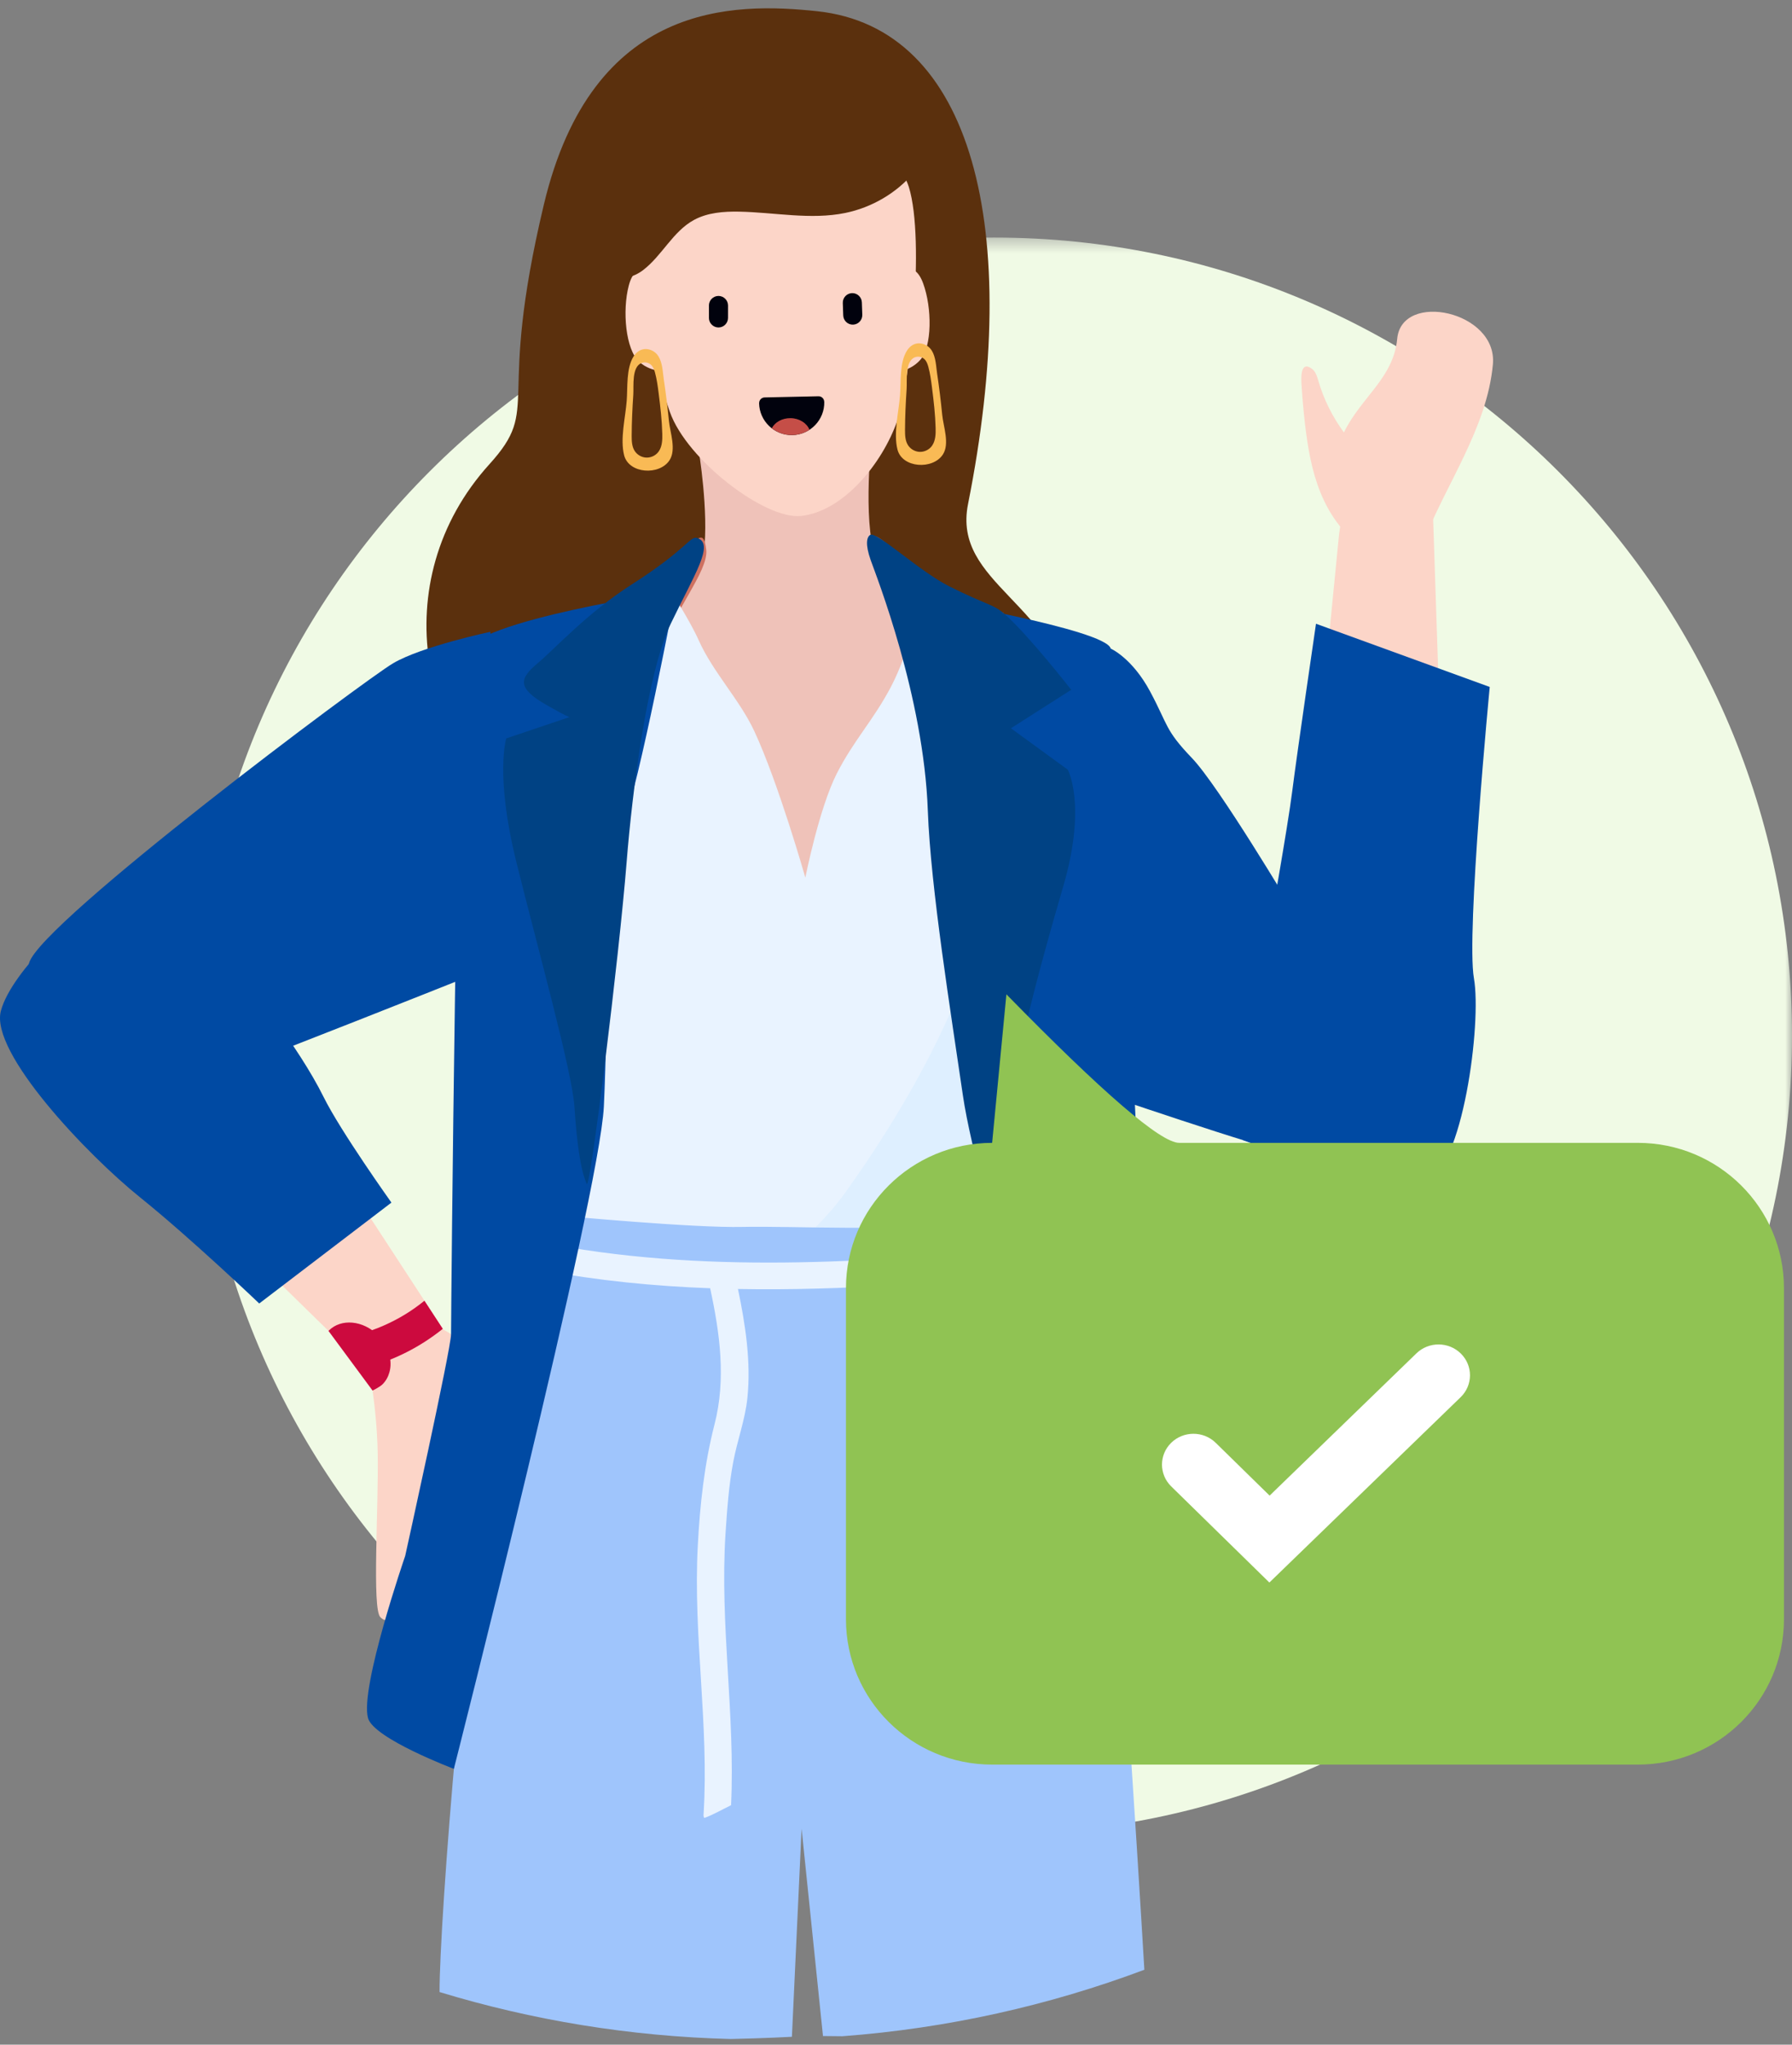 <svg height="146" viewBox="0 0 128 146" width="128" xmlns="http://www.w3.org/2000/svg" xmlns:xlink="http://www.w3.org/1999/xlink"><rect x="0" y="0" width="128" height="146" fill="#808080" stroke="none"/><mask id="a" fill="#fff"><path d="m0 .367h114v114h-114z" fill="#fff" fill-rule="evenodd"/></mask><g fill="none" fill-rule="evenodd"><path d="m114 57.367c0 31.479-25.52 57-57 57s-57-25.521-57-57c0-31.48 25.52-57 57-57s57 25.52 57 57" fill="#f0fae5" mask="url(#a)" transform="translate(14 16.595)"/><g transform="translate(0 .594)"><path d="m58.367.207c-5.934-.63-16.046-.738-19.514 13.783-3.467 14.521-.104 14.379-3.894 18.562s-5.019 9.342-4.304 14.075c.779 5.161-8.542 11.612-2.951 19.03 5.612 7.447 54.346 13.207 49.291-15.304-1.415-7.975-8.992-9.227-7.849-14.959 3.912-19.621.372-34.002-10.779-35.187" fill="#5b300d"/><path d="m49.9 31.523s.744 4.425.372 7.325c-.372 2.902-7.141 5.741-7.141 5.741l12.953 15.209 3.384 11.06 11.645-26.269s-7.924-3.518-8.582-5.408c-.937-2.689-.25-8.708-.25-8.708l-5.909 3.601z" fill="#efc2b9"/><g fill="#fcd5c8"><path d="m64.922 12.772c1.175 3.833.042 14.181-.819 16.648-1.094 3.133-3.894 6.51-6.89 6.83-2.553.272-8.148-3.981-9.367-7.434-.664-1.879-3.797-11.741-1.629-16.141 2.168-4.4 16.949-5.631 18.705.097"/><path d="m64.337 18.929s.968-1.021 1.604.716c.635 1.736.656 4.511-.223 5.477-.878.966-2.123.845-2.123.845z"/><path d="m46.438 18.938s-1.06-.925-1.527.864c-.469 1.789-.226 4.554.74 5.432.966.879 2.193.641 2.193.641z"/></g><path d="m47.068 31.616c-.021.031-.043.061-.066.089-.208.253-.541.396-.867.374s-.636-.209-.809-.486c-.196-.317-.207-.71-.206-1.083.003-.977.051-1.953.116-2.927.04-.604-.132-1.997.605-2.262.227-.081.498-.023.67.144.15.144.221.349.276.549.131.48.196.974.259 1.467.122.962.234 1.928.26 2.898.012.426-.006.887-.238 1.237m.71-2.172c-.097-.985-.218-1.97-.364-2.949-.029-.192-.049-.406-.077-.622-.077-.575-.217-1.169-.755-1.431-.525-.254-1.025-.062-1.327.416-.537.85-.416 2.209-.49 3.166-.091 1.193-.483 2.72-.184 3.893.339 1.325 2.525 1.454 3.243.351.499-.766.034-1.994-.046-2.824" fill="#f9ba55"/><path d="m66.592 31.207c-.021.03-.042.061-.066.089-.208.252-.54.395-.867.374-.326-.023-.636-.209-.809-.486-.196-.318-.207-.711-.206-1.083.003-.977.052-1.954.116-2.927.041-.605-.131-1.998.606-2.262.226-.082.497-.023.669.144.15.144.221.349.276.549.131.48.196.974.259 1.467.123.962.235 1.927.26 2.897.012.426-.006.888-.238 1.238m.71-2.172c-.097-.986-.218-1.97-.364-2.95-.029-.191-.048-.405-.077-.622-.077-.574-.217-1.169-.755-1.43-.525-.254-1.025-.063-1.326.416-.537.85-.417 2.208-.491 3.166-.09 1.192-.483 2.72-.183 3.893.338 1.324 2.524 1.454 3.242.351.499-.766.035-1.994-.046-2.824" fill="#f9ba55"/><path d="m51.635 89.633c-.577 0-1.047.47-1.047 1.047 0 .578.47 1.048 1.047 1.048.578 0 1.048-.47 1.048-1.048 0-.577-.47-1.047-1.048-1.047m0 2.578c-.844 0-1.53-.686-1.53-1.531 0-.844.686-1.53 1.53-1.53.845 0 1.531.686 1.531 1.53 0 .845-.686 1.531-1.531 1.531" fill="#f5ebeb"/><path d="m43.602 42.406s3.982-2.854 5.11-3.659c1.128-.806 1.555-1.625 1.733-.081.178 1.545-2.461 4.499-2.943 6.87-.482 2.372-3.9 3.525-3.9 3.525z" fill="#ce7060"/><path d="m71.666 43.156s-4.128-1.479-5.881-2.798-3.419-3.409-3.547-2.409.867 2.651 1.563 3.346c.694.695 2.394 3.44 2.693 4.772.298 1.332.609 2.722.609 2.722s2.68-1.782 2.922-2.176c.242-.393 1.641-3.457 1.641-3.457" fill="#ce7060"/><path d="m28.588 113.693h-.002c-.133-.001-.24-.11-.239-.244 0-.06.05-6 .09-7.298.005-.133.114-.232.249-.233.133.004.238.115.234.249-.04 1.292-.09 7.226-.09 7.287-.001.133-.109.239-.242.239" fill="#fcd5c8"/><path d="m65.285 11.717c-1.238 1.465-2.996 2.502-4.907 2.895-2.475.507-5.046-.045-7.581-.093-1.109-.021-2.258.067-3.222.59-1.519.823-2.28 2.551-3.651 3.593-.656.498-1.659.802-2.289.258-.477-.41-.513-1.113-.466-1.727.299-3.901 2.628-7.577 6.059-9.56 1.529-.884 3.233-1.437 4.94-1.93 1.044-.3 2.113-.584 3.206-.554 2.558.069 4.734 1.799 6.687 3.439.412.347.836.707 1.072 1.186" fill="#5b300d"/><path d="m51.319 20.538c.376 0 .683.307.683.682l-.001.887c0 .375-.307.683-.681.682-.375 0-.682-.307-.682-.681v-.889c0-.374.307-.681.681-.681" fill="#01020d"/><path d="m60.857 20.337c.375-.013.691.283.704.657l.031.888c.014.375-.282.691-.657.705-.374.013-.691-.282-.704-.657l-.031-.888c-.014-.375.282-.692.657-.705" fill="#01020d"/><path d="m54.22 28.194c.027 1.285 1.092 2.307 2.378 2.279 1.286-.027 2.307-1.092 2.279-2.378h-.004c-.005-.221-.189-.398-.41-.394l-3.846.083c-.22.004-.398.188-.393.41z" fill="#01020d"/><path d="m55.126 29.987c.406.314.919.497 1.472.485.452-.009.871-.147 1.223-.378-.189-.474-.719-.82-1.349-.83-.602-.01-1.122.289-1.346.723" fill="#c54e47"/><path d="m96.134 34.228s3.399 2.491 3.521 2.533c.125.038 2.663-1.801 2.663-1.801l.429 12.949-5.017-.127-3.069-.194.75-7.624.234-2.384z" fill="#fcd5c8"/><path d="m47.909 41.612s1.348 2.055 2.003 3.523c1.006 2.252 2.928 4.251 3.96 6.464 1.739 3.731 3.652 10.475 3.652 10.475s.978-4.929 2.237-7.413c1.211-2.39 2.597-3.787 3.874-6.204 1.276-2.418 2.223-6.336 2.223-6.336l7.353 3.014s.644 14.844 1.45 17.907c.806 3.061-1.934 7.896-1.289 13.376.644 5.478.724 7.171.644 9.185-.081 2.015-1.209 5.157-1.209 5.157l-13.41 4.915-18.015-3.222s-3.304-15.955-4.593-23.449-2.176-21.394-.241-23.569c1.933-2.176 11.361-3.823 11.361-3.823" fill="#e9f3ff"/><path d="m90.616 66.104s1.369-7.655 1.691-10.233c.323-2.579 1.693-11.926 1.693-11.926l12.409 4.513s-1.692 17.606-1.128 20.809-.806 13.658-3.465 14.544c-2.659.887-13.022-2.991-13.022-2.991s-2.288-7.303-2.288-7.544c0-.242 4.11-7.172 4.11-7.172" fill="#004aa3"/><path d="m32.798 98.98c-.6 2.514-.544 4.741-1.221 7.227-.368 1.343-.817 5.579-1.184 6.922-.295 1.069-.629 1.852-1.393 1.572-.445-.164-.411-.585-.411-.585s-.633 1.552-1.421.764c-.604-.604-.121-7.746-.188-11.7-.035-1.769-.213-3.389-.369-4.482-.12-.875-.226-1.406-.226-1.406s.686-.634 1.421-1.166c.599-.44 1.228-.817 1.533-.73 1.527.436 3.853 1.73 3.998 1.809l.005.004c.508.551-.365 1.012-.544 1.771" fill="#fcd5c8"/><path d="m30.426 93.839s4.755 1.161 4.437 6.379c-.083 1.342.066 3.736.206 4.966.139 1.229.232 2.06-.42 2.164-.88.139-1.489-1.421-1.707-2.045-.287-.821-.776-3.829-.698-4.705.04-.452-1.818-6.759-1.818-6.759" fill="#fcd5c8"/><path d="m33.342 97.208s-4.206.185-4.327.228c-.054.024-.614-.005-1.199-.043-.697-.044-1.431-.102-1.431-.102l-.237-.232-2.079-2.031-.605-.59-3.843-3.761 3.993-3.041 2.514-1.77 4.188 6.416 1.309 2.006 1.712 2.916z" fill="#fcd5c8"/><path d="m17.67 69.669s3.614 4.37 5.448 8.074c1.209 2.442 4.841 7.534 4.841 7.534l-9.443 7.204s-4.834-4.622-8.541-7.603c-3.707-2.981-10.717-10.313-9.911-13.295.805-2.981 5.841-7.226 5.841-7.226s8.035.215 8.389.619c.355.402 3.376 4.693 3.376 4.693" fill="#004aa3"/><path d="m31.628 94.29c-1.61 1.291-3.457 2.238-5.482 2.771l-2.075-2.032c2.316-.372 4.467-1.29 6.246-2.746z" fill="#cc0a3e"/><path d="m93.066 28.227c.044.497.094.993.152 1.488.193 1.644.472 3.294 1.089 4.83.616 1.536 1.597 2.963 2.971 3.886.793.533 1.784.893 2.701.628.328-.095.632-.266.965-.345.162-.039.339-.059.468-.165.111-.092.169-.232.221-.366 1.67-4.251 4.58-8.208 5.002-12.756.354-3.806-6.514-5.256-6.835-1.83-.261 2.799-2.57 4.159-3.806 6.685-.816-1.105-1.436-2.353-1.823-3.669-.095-.324-.194-.679-.466-.877-.863-.628-.761.76-.738 1.149.028.448.06.896.099 1.342" fill="#fcd5c8"/><path d="m35.017 44.522s-4.879 1.034-6.935 2.243c-2.054 1.209-25.155 18.493-26.001 21.394s9.106 9.226 9.952 9.226c.845 0 26.386-10.223 26.386-10.223z" fill="#004aa3"/><path d="m27.815 97.393c-.087.318-.246.613-.488.855-.208.208-.716.45-.716.45l-3.148-4.259.025-.025c.88-.879 2.451-.735 3.51.33.406.405.681.889.807 1.382.116.43.126.871.01 1.267" fill="#cc0a3e"/><path d="m46.823 93.426 12.574 2.25 13.41-4.915s1.128-3.143 1.209-5.157c.006-.145.011-.287.015-.43l-4.668-17.375s-1.827 6.742-8.936 16.692c-4.983 6.974-13.604 8.935-13.604 8.935" fill="#deefff"/><path d="m75.406 90.292c-.218-.706-.421-1.345-.59-1.881-.339-1.078-.556-1.755-.556-1.755s-3.622-.73-6.686-.005c-3.061.725-11.067.281-14.528.363-3.467.082-12.571-.769-12.571-.769s-.373.652-.966 2.035c-.213.513-.465 1.122-.731 1.832-.972 2.568-2.219 6.474-3.375 11.889-2.126 9.954-4.022 34.756-4.006 39.647 6.609 2.008 13.584 3.17 20.805 3.353 2.399-.051 4.363-.159 4.363-.159l.692-14.856 1.527 14.803s.533.006 1.39.014c7.536-.566 14.774-2.2 21.566-4.747-.47-7.894-2.107-34.597-2.931-38.093-.609-2.597-2.267-8.025-3.403-11.671" fill="#9fc5fc"/><path d="m79.335 45.717s1.531.665 2.82 3.072 1.047 2.73 2.982 4.744c1.933 2.015 7.171 10.825 7.171 10.825s-1.208 16.733-1.208 17.055c0 .323-13.457-4.27-13.457-4.27l-3.869-25.624z" fill="#004aa3"/><path d="m52.712 91.447c.532 2.538.942 5.222.672 7.789-.164 1.57-.73 3.045-1.016 4.593-.313 1.668-.434 3.398-.546 5.091-.416 6.488.702 12.923.397 19.386-.625.301-1.256.674-1.906.91-.065-.077-.064-.164-.057-.271.396-6.382-.754-12.739-.416-19.136.155-2.954.465-5.841 1.199-8.703.832-3.224.382-6.502-.314-9.713-3.989-.149-7.973-.536-11.947-1.281.266-.71.518-1.319.731-1.832 11.694 2.151 23.525 1.165 35.307.131.169.536.373 1.175.59 1.881-7.566.652-15.142 1.295-22.694 1.155" fill="#e9f3ff"/><path d="m48.269 41.612s-2.64 13.976-3.798 16.756c-1.157 2.779-1.027 13.644-1.339 20.051-.311 6.406-10.713 47.292-10.713 47.292s-5.715-2.161-6.13-3.619c-.608-2.135 2.652-11.583 2.652-11.583s3.277-14.796 3.277-15.837c0-1.612.419-46.296.983-48.633.564-2.336 15.068-4.427 15.068-4.427" fill="#004aa3"/><path d="m49.814 37.827c-.541-.181-.67.746-4.71 3.324-3.146 2.009-5.538 4.643-6.685 5.6-1.305 1.09-1.538 1.768.62 2.996 1.837 1.047 1.67.852 1.67.852l-4.548 1.533s-.817 2.613.72 8.821c1.538 6.208 3.98 14.947 4.149 17.466.17 2.518.415 4.471.881 5.523.236.533 2.312-16.193 2.849-22.989.395-4.982 1.468-13.506 3.15-17.009 1.68-3.503 3.15-5.703 1.904-6.117" fill="#004284"/><path d="m65.858 42.121s2.356 35.899 4.895 44.123c2.538 8.223 9.683 38.808 9.683 38.808s3.854-1.053 3.975-5.404-3.747-37.52-3.384-45.135c.362-7.615-1.37-27.426-1.692-28.796-.323-1.369-13.477-3.596-13.477-3.596" fill="#004aa3"/><path d="m62.166 37.597c.471-.253 3.504 2.605 5.655 3.685 2.677 1.341 3.132 1.252 3.96 1.989 1.721 1.528 4.734 5.389 4.734 5.389l-4.307 2.748 4.062 2.957s1.38 2.515-.33 8.355-4.226 14.976-4.22 19.544c.006 4.567.108 7.752 0 7.369-.288-1.02-2.388-8.203-2.942-12.011-.845-5.823-2.304-14.802-2.505-20.335-.294-8.169-3.669-16.727-4.079-17.88-.401-1.128-.292-1.667-.028-1.81" fill="#004284"/><path d="m57.257 129.987s-.061-12.563-.165-14.884l-.105-2.32h.885z" fill="#9fc5fc"/></g><g transform="translate(60 71)"><path d="m11.886 0c6.918 7.07 11.032 10.605 12.342 10.605h32.759c5.766 0 10.439 4.646 10.439 10.377v23.642c0 5.731-4.673 10.377-10.439 10.377h-30.16-10.846-5.114c-5.766 0-10.441-4.646-10.441-10.377v-23.642c0-5.731 4.675-10.377 10.441-10.377z" fill="#90c353"/><path d="m30.67 42-7.013-6.865c-.877-.86-.877-2.253 0-3.113.878-.858 2.299-.858 3.178 0l3.852 3.772 10.485-10.157c.882-.855 2.305-.848 3.178.017.873.864.864 2.257-.018 3.112z" fill="#fff"/></g></g></svg>